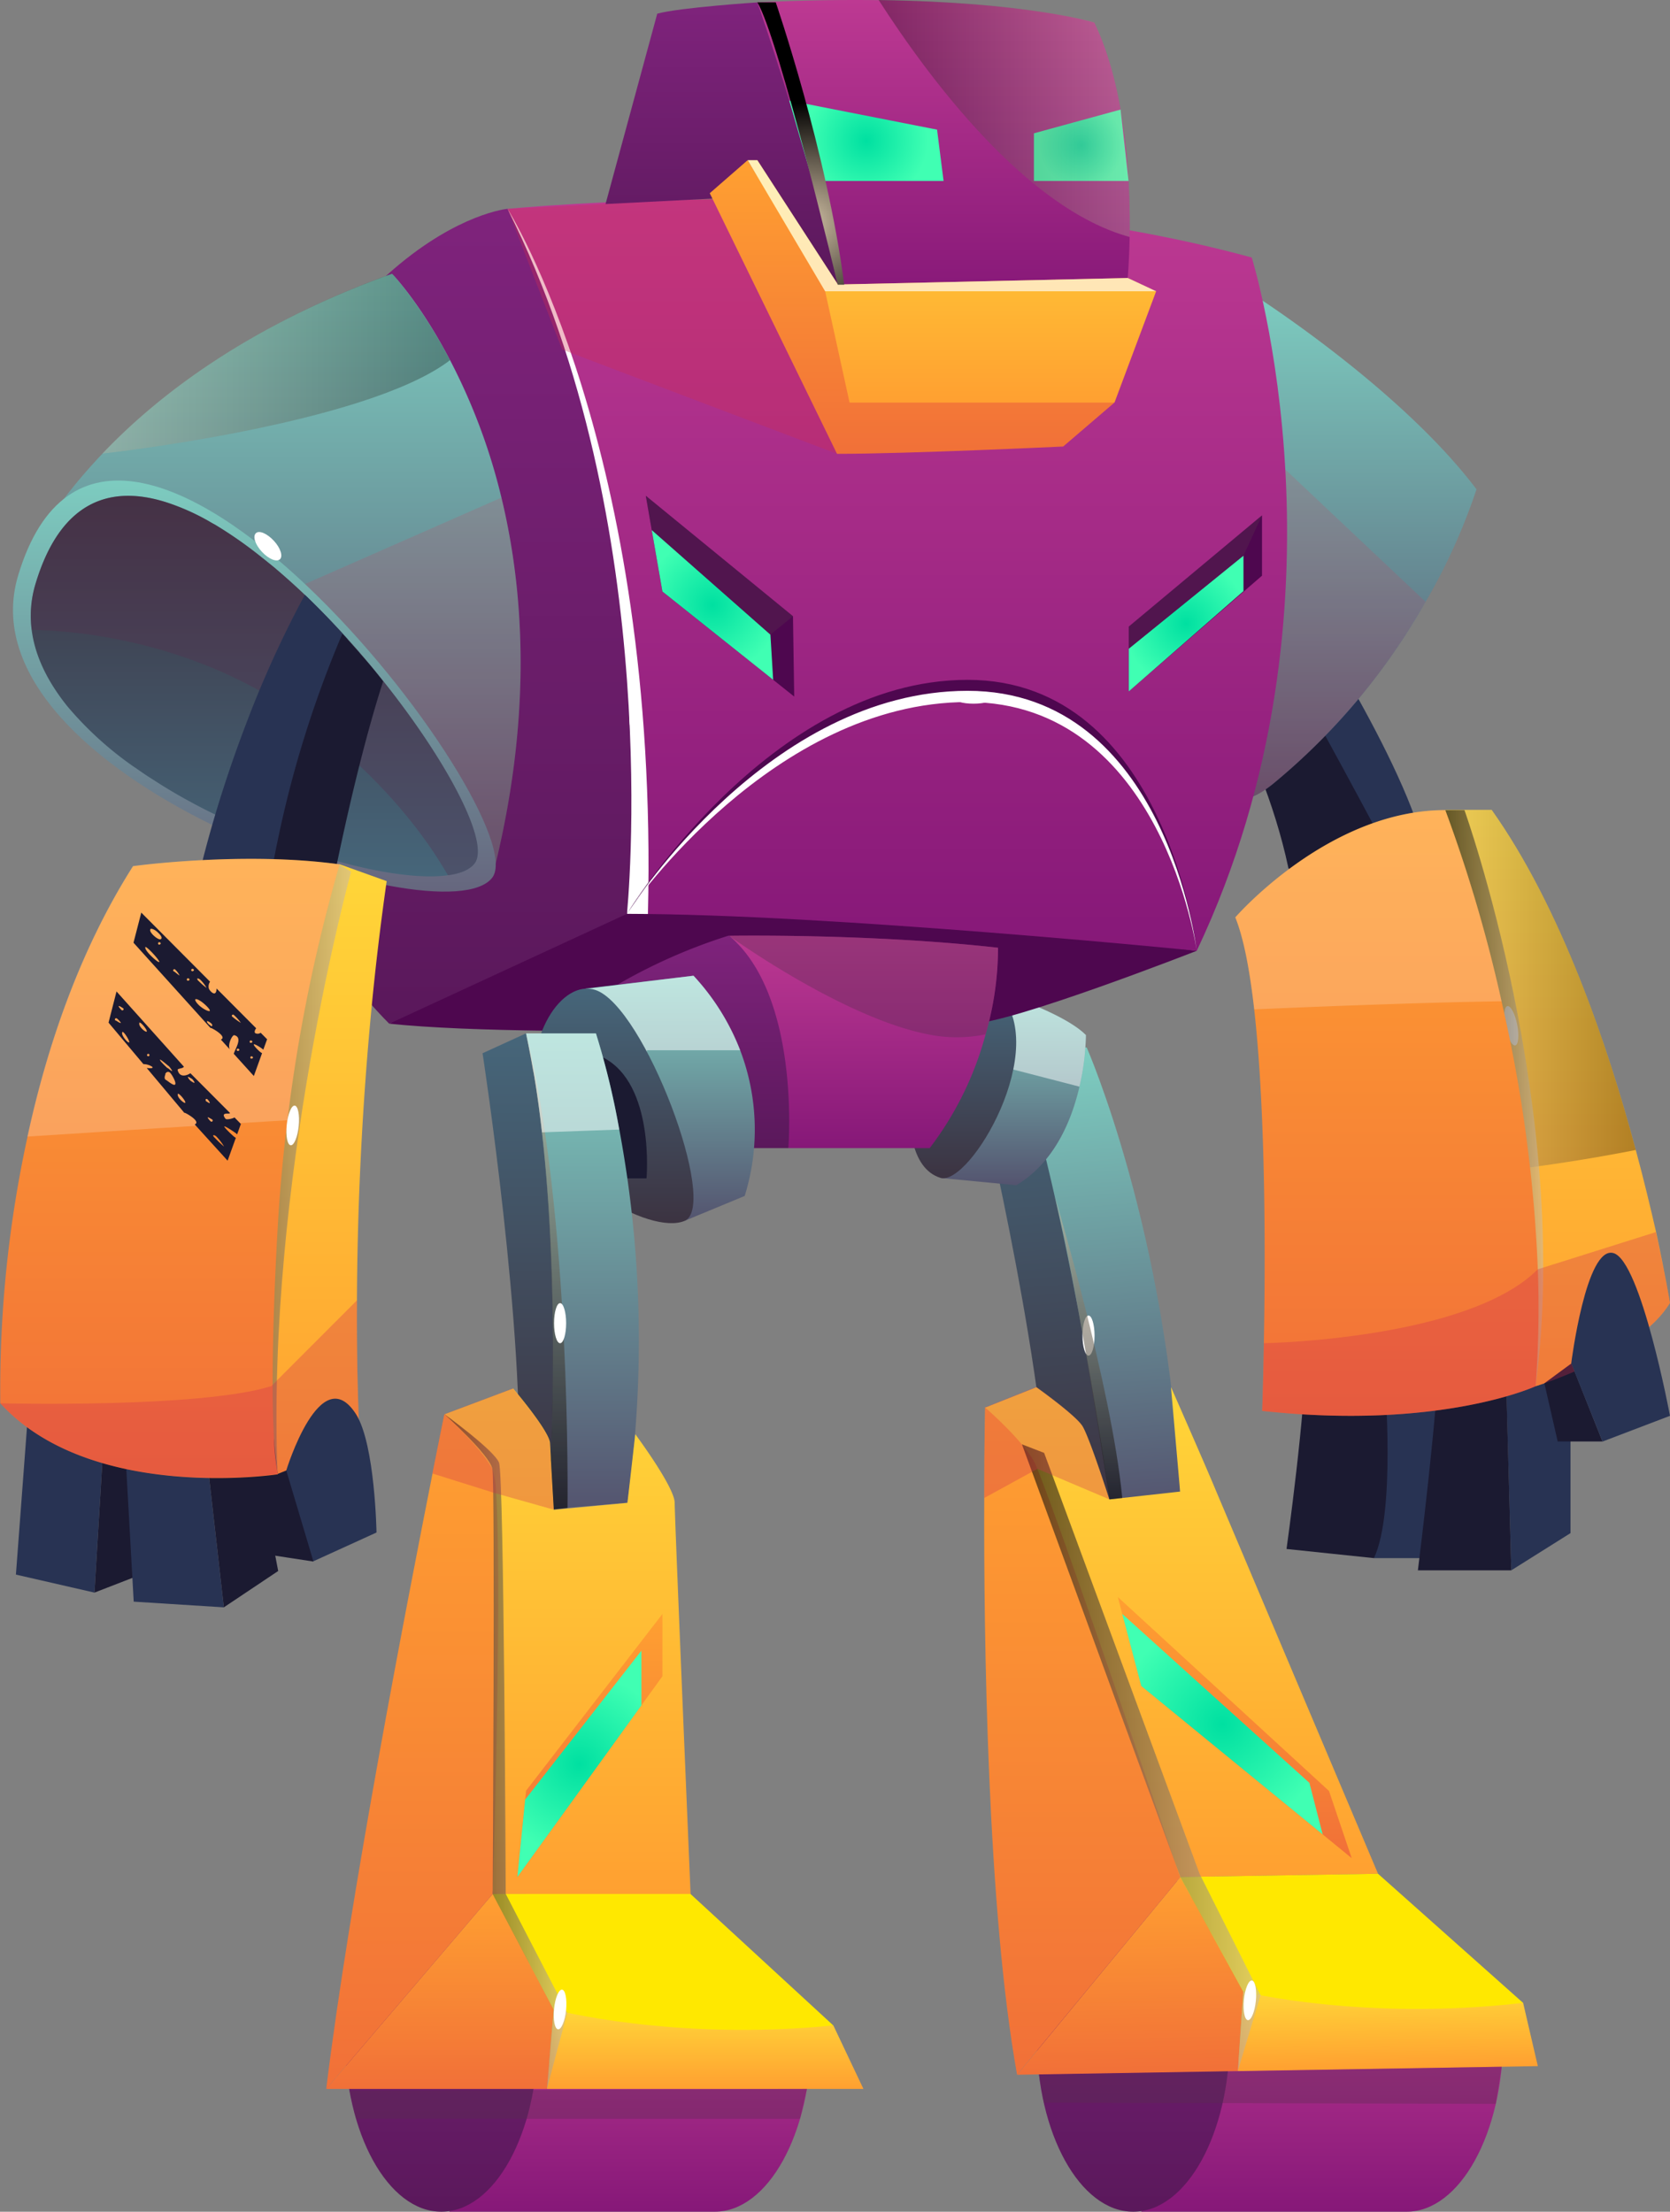 <svg xmlns="http://www.w3.org/2000/svg" xmlns:xlink="http://www.w3.org/1999/xlink" viewBox="0 0 328.49 435"><rect x="0" y="0" width="328.49" height="435" fill="#808080" stroke="none"/><defs><style>.cls-1{isolation:isolate;}.cls-2{fill:url(#_ÂÁ_Ï_ÌÌ_È_ËÂÌÚ_326);}.cls-3{fill:url(#_ÂÁ_Ï_ÌÌ_È_ËÂÌÚ_358);}.cls-4{fill:url(#_ÂÁ_Ï_ÌÌ_È_ËÂÌÚ_326-2);}.cls-5{fill:url(#_ÂÁ_Ï_ÌÌ_È_ËÂÌÚ_358-2);}.cls-6{fill:#283353;}.cls-7{fill:#1b1a31;}.cls-8{fill:url(#_ÂÁ_Ï_ÌÌ_È_ËÂÌÚ_227);}.cls-14,.cls-23,.cls-53,.cls-9{fill:#fff;mix-blend-mode:soft-light;}.cls-10,.cls-33,.cls-56{opacity:0.3;}.cls-10,.cls-11,.cls-33,.cls-56,.cls-57,.cls-60,.cls-61,.cls-67,.cls-69,.cls-70{mix-blend-mode:color-dodge;}.cls-10{fill:url(#_ÂÁ_Ï_ÌÌ_È_ËÂÌÚ_301);}.cls-11,.cls-60,.cls-61,.cls-67,.cls-69,.cls-70{opacity:0.58;}.cls-11{fill:url(#_ÂÁ_Ï_ÌÌ_È_ËÂÌÚ_243);}.cls-12{fill:url(#_ÂÁ_Ï_ÌÌ_È_ËÂÌÚ_125);}.cls-13{fill:#d02e4f;opacity:0.32;}.cls-13,.cls-27,.cls-44{mix-blend-mode:multiply;}.cls-14{opacity:0.2;}.cls-15{fill:url(#_ÂÁ_Ï_ÌÌ_È_ËÂÌÚ_303);}.cls-16{fill:url(#_ÂÁ_Ï_ÌÌ_È_ËÂÌÚ_295);}.cls-17{fill:url(#_ÂÁ_Ï_ÌÌ_È_ËÂÌÚ_125-2);}.cls-18{fill:url(#_ÂÁ_Ï_ÌÌ_È_ËÂÌÚ_227-2);}.cls-19{fill:url(#_ÂÁ_Ï_ÌÌ_È_ËÂÌÚ_125-3);}.cls-20{fill:url(#_ÂÁ_Ï_ÌÌ_È_ËÂÌÚ_227-3);}.cls-21{fill:#ffe800;}.cls-22{fill:url(#_ÂÁ_Ï_ÌÌ_È_ËÂÌÚ_295-2);}.cls-23{opacity:0.5;}.cls-24{fill:url(#_ÂÁ_Ï_ÌÌ_È_ËÂÌÚ_303-2);}.cls-25{fill:#4e074f;}.cls-26{fill:url(#_ÂÁ_Ï_ÌÌ_È_ËÂÌÚ_295-3);}.cls-27{fill:#db2e4f;opacity:0.16;}.cls-28{fill:url(#_ÂÁ_Ï_ÌÌ_È_ËÂÌÚ_326-3);}.cls-29{fill:url(#_ÂÁ_Ï_ÌÌ_È_ËÂÌÚ_358-3);}.cls-30{fill:url(#_ÂÁ_Ï_ÌÌ_È_ËÂÌÚ_295-4);}.cls-31{fill:url(#_ÂÁ_Ï_ÌÌ_È_ËÂÌÚ_298);}.cls-32{fill:url(#_ÂÁ_Ï_ÌÌ_È_ËÂÌÚ_225);}.cls-33{fill:url(#_ÂÁ_Ï_ÌÌ_È_ËÂÌÚ_301-2);}.cls-34{fill:#3f004a;}.cls-35{fill:#390300;}.cls-36{fill:url(#_ÂÁ_Ï_ÌÌ_È_ËÂÌÚ_299);}.cls-37{fill:url(#_ÂÁ_Ï_ÌÌ_È_ËÂÌÚ_303-3);}.cls-38{fill:url(#_ÂÁ_Ï_ÌÌ_È_ËÂÌÚ_326-4);}.cls-39{fill:url(#_ÂÁ_Ï_ÌÌ_È_ËÂÌÚ_358-4);}.cls-40{fill:url(#_ÂÁ_Ï_ÌÌ_È_ËÂÌÚ_295-5);}.cls-41{fill:url(#_ÂÁ_Ï_ÌÌ_È_ËÂÌÚ_303-4);}.cls-42{fill:url(#_ÂÁ_Ï_ÌÌ_È_ËÂÌÚ_303-5);}.cls-43{fill:url(#_ÂÁ_Ï_ÌÌ_È_ËÂÌÚ_295-6);}.cls-44{fill:#562e4f;opacity:0.35;}.cls-45{fill:url(#_ÂÁ_Ï_ÌÌ_È_ËÂÌÚ_125-4);}.cls-46{fill:url(#_ÂÁ_Ï_ÌÌ_È_ËÂÌÚ_227-4);}.cls-47{fill:url(#_ÂÁ_Ï_ÌÌ_È_ËÂÌÚ_125-5);}.cls-48{fill:url(#_ÂÁ_Ï_ÌÌ_È_ËÂÌÚ_227-5);}.cls-49{fill:url(#_ÂÁ_Ï_ÌÌ_È_ËÂÌÚ_358-5);}.cls-50{fill:url(#_ÂÁ_Ï_ÌÌ_È_ËÂÌÚ_326-5);}.cls-51{fill:url(#_ÂÁ_Ï_ÌÌ_È_ËÂÌÚ_125-6);}.cls-52{fill:url(#_ÂÁ_Ï_ÌÌ_È_ËÂÌÚ_227-6);}.cls-53{opacity:0.64;}.cls-54{fill:url(#_ÂÁ_Ï_ÌÌ_È_ËÂÌÚ_275);}.cls-55{fill:url(#_ÂÁ_Ï_ÌÌ_È_ËÂÌÚ_275-2);}.cls-56{fill:url(#_ÂÁ_Ï_ÌÌ_È_ËÂÌÚ_243-2);}.cls-57{fill:url(#_ÂÁ_Ï_ÌÌ_È_ËÂÌÚ_294);}.cls-58{fill:url(#_ÂÁ_Ï_ÌÌ_È_ËÂÌÚ_275-3);}.cls-59{fill:url(#_ÂÁ_Ï_ÌÌ_È_ËÂÌÚ_275-4);}.cls-60{fill:url(#_ÂÁ_Ï_ÌÌ_È_ËÂÌÚ_243-3);}.cls-61{fill:url(#_ÂÁ_Ï_ÌÌ_È_ËÂÌÚ_243-4);}.cls-62{fill:url(#_ÂÁ_Ï_ÌÌ_È_ËÂÌÚ_125-7);}.cls-63{fill:url(#_ÂÁ_Ï_ÌÌ_È_ËÂÌÚ_275-5);}.cls-64{fill:url(#_ÂÁ_Ï_ÌÌ_È_ËÂÌÚ_125-8);}.cls-65{fill:url(#_ÂÁ_Ï_ÌÌ_È_ËÂÌÚ_275-6);}.cls-66{fill:url(#_ÂÁ_Ï_ÌÌ_È_ËÂÌÚ_227-7);}.cls-67{fill:url(#_ÂÁ_Ï_ÌÌ_È_ËÂÌÚ_243-5);}.cls-68{fill:url(#_ÂÁ_Ï_ÌÌ_È_ËÂÌÚ_125-9);}.cls-69{fill:url(#_ÂÁ_Ï_ÌÌ_È_ËÂÌÚ_243-6);}.cls-70{fill:url(#_ÂÁ_Ï_ÌÌ_È_ËÂÌÚ_243-7);}</style><linearGradient id="_ÂÁ_Ï_ÌÌ_È_ËÂÌÚ_326" x1="269.01" y1="442" x2="269.01" y2="394.36" gradientUnits="userSpaceOnUse"><stop offset="0" stop-color="#861878"/><stop offset="1" stop-color="#bd3992"/></linearGradient><linearGradient id="_ÂÁ_Ï_ÌÌ_È_ËÂÌÚ_358" x1="222.91" y1="435" x2="222.91" y2="366.22" gradientUnits="userSpaceOnUse"><stop offset="0" stop-color="#5a185b"/><stop offset="1" stop-color="#7f237c"/></linearGradient><linearGradient id="_ÂÁ_Ï_ÌÌ_È_ËÂÌÚ_326-2" x1="132.92" x2="132.92" y2="396.03" xlink:href="#_ÂÁ_Ï_ÌÌ_È_ËÂÌÚ_326"/><linearGradient id="_ÂÁ_Ï_ÌÌ_È_ËÂÌÚ_358-2" x1="86.81" x2="86.81" y2="366.22" xlink:href="#_ÂÁ_Ï_ÌÌ_È_ËÂÌÚ_358"/><linearGradient id="_ÂÁ_Ï_ÌÌ_È_ËÂÌÚ_227" x1="315.33" y1="279.64" x2="315.33" y2="166.33" gradientUnits="userSpaceOnUse"><stop offset="0" stop-color="#ffa031"/><stop offset="1" stop-color="#ffd638"/></linearGradient><linearGradient id="_ÂÁ_Ï_ÌÌ_È_ËÂÌÚ_301" x1="293.24" y1="201.81" x2="330.69" y2="201.81" gradientUnits="userSpaceOnUse"><stop offset="0" stop-color="#cebda2"/><stop offset="1"/></linearGradient><linearGradient id="_ÂÁ_Ï_ÌÌ_È_ËÂÌÚ_243" x1="293.24" y1="222.98" x2="312.5" y2="222.98" gradientUnits="userSpaceOnUse"><stop offset="0"/><stop offset="1" stop-color="#cebda2"/></linearGradient><linearGradient id="_ÂÁ_Ï_ÌÌ_È_ËÂÌÚ_125" x1="281.76" y1="285.46" x2="281.76" y2="166.33" gradientUnits="userSpaceOnUse"><stop offset="0" stop-color="#f17038"/><stop offset="1" stop-color="#ffa031"/></linearGradient><linearGradient id="_ÂÁ_Ï_ÌÌ_È_ËÂÌÚ_303" x1="219.25" y1="297.18" x2="219.25" y2="207.7" gradientTransform="matrix(1, -0.08, 0.08, 1, -25.63, 25.11)" gradientUnits="userSpaceOnUse"><stop offset="0" stop-color="#3c3341"/><stop offset="1" stop-color="#46667a"/></linearGradient><linearGradient id="_ÂÁ_Ï_ÌÌ_È_ËÂÌÚ_295" x1="230.22" y1="297.37" x2="230.22" y2="208.25" gradientTransform="matrix(1, -0.08, 0.08, 1, -25.63, 25.11)" gradientUnits="userSpaceOnUse"><stop offset="0" stop-color="#54546f"/><stop offset="1" stop-color="#7dccc0"/></linearGradient><linearGradient id="_ÂÁ_Ï_ÌÌ_È_ËÂÌÚ_125-2" x1="221.82" y1="415.05" x2="221.82" y2="283.77" xlink:href="#_ÂÁ_Ï_ÌÌ_È_ËÂÌÚ_125"/><linearGradient id="_ÂÁ_Ï_ÌÌ_È_ËÂÌÚ_227-2" x1="241.36" y1="376.18" x2="241.36" y2="279.8" xlink:href="#_ÂÁ_Ï_ÌÌ_È_ËÂÌÚ_227"/><linearGradient id="_ÂÁ_Ï_ÌÌ_È_ËÂÌÚ_125-3" x1="227.33" y1="414.17" x2="227.33" y2="375.82" gradientTransform="translate(-11.74 -2.67) rotate(-0.95)" xlink:href="#_ÂÁ_Ï_ÌÌ_È_ËÂÌÚ_125"/><linearGradient id="_ÂÁ_Ï_ÌÌ_È_ËÂÌÚ_227-3" x1="277.88" y1="414.17" x2="277.88" y2="398.56" gradientTransform="translate(-11.74 -2.67) rotate(-0.95)" xlink:href="#_ÂÁ_Ï_ÌÌ_È_ËÂÌÚ_227"/><linearGradient id="_ÂÁ_Ï_ÌÌ_È_ËÂÌÚ_295-2" x1="208.22" y1="240.11" x2="208.22" y2="202.12" gradientTransform="matrix(1, 0, 0, 1, 0, 0)" xlink:href="#_ÂÁ_Ï_ÌÌ_È_ËÂÌÚ_295"/><linearGradient id="_ÂÁ_Ï_ÌÌ_È_ËÂÌÚ_303-2" x1="198.37" y1="238.76" x2="198.37" y2="201.52" gradientTransform="matrix(1, 0, 0, 1, 0, 0)" xlink:href="#_ÂÁ_Ï_ÌÌ_È_ËÂÌÚ_303"/><linearGradient id="_ÂÁ_Ï_ÌÌ_È_ËÂÌÚ_295-3" x1="272.15" y1="164.31" x2="272.15" y2="64.76" gradientTransform="matrix(1, 0, 0, 1, 0, 0)" xlink:href="#_ÂÁ_Ï_ÌÌ_È_ËÂÌÚ_295"/><linearGradient id="_ÂÁ_Ï_ÌÌ_È_ËÂÌÚ_326-3" x1="185.44" y1="193.99" x2="185.44" y2="46.19" xlink:href="#_ÂÁ_Ï_ÌÌ_È_ËÂÌÚ_326"/><linearGradient id="_ÂÁ_Ï_ÌÌ_È_ËÂÌÚ_358-3" x1="89.11" y1="208.34" x2="89.11" y2="48.07" xlink:href="#_ÂÁ_Ï_ÌÌ_È_ËÂÌÚ_358"/><linearGradient id="_ÂÁ_Ï_ÌÌ_È_ËÂÌÚ_295-4" x1="61.94" y1="179.61" x2="61.94" y2="60.84" gradientTransform="matrix(1, 0, 0, 1, 0, 0)" xlink:href="#_ÂÁ_Ï_ÌÌ_È_ËÂÌÚ_295"/><linearGradient id="_ÂÁ_Ï_ÌÌ_È_ËÂÌÚ_298" x1="58.97" y1="182.36" x2="58.97" y2="101.51" gradientUnits="userSpaceOnUse"><stop offset="0" stop-color="#66667e"/><stop offset="1" stop-color="#7dccc0"/></linearGradient><linearGradient id="_ÂÁ_Ï_ÌÌ_È_ËÂÌÚ_225" x1="58.97" y1="179.37" x2="58.97" y2="104.52" gradientUnits="userSpaceOnUse"><stop offset="0" stop-color="#46667a"/><stop offset="1" stop-color="#3c3341"/></linearGradient><linearGradient id="_ÂÁ_Ï_ÌÌ_È_ËÂÌÚ_301-2" x1="29.09" y1="78.54" x2="97.44" y2="78.54" xlink:href="#_ÂÁ_Ï_ÌÌ_È_ËÂÌÚ_301"/><linearGradient id="_ÂÁ_Ï_ÌÌ_È_ËÂÌÚ_299" x1="171.72" y1="203.61" x2="171.72" y2="191.92" gradientUnits="userSpaceOnUse"><stop offset="0" stop-color="#7dccc0"/><stop offset="1" stop-color="#54546f"/></linearGradient><linearGradient id="_ÂÁ_Ï_ÌÌ_È_ËÂÌÚ_303-3" x1="146.49" y1="196.81" x2="146.49" y2="185.81" gradientTransform="matrix(1, 0, 0, 1, 0, 0)" xlink:href="#_ÂÁ_Ï_ÌÌ_È_ËÂÌÚ_303"/><linearGradient id="_ÂÁ_Ï_ÌÌ_È_ËÂÌÚ_326-4" x1="178.77" y1="232.81" x2="178.77" y2="191.01" xlink:href="#_ÂÁ_Ï_ÌÌ_È_ËÂÌÚ_326"/><linearGradient id="_ÂÁ_Ï_ÌÌ_È_ËÂÌÚ_358-4" x1="146.11" y1="232.81" x2="146.11" y2="191.03" xlink:href="#_ÂÁ_Ï_ÌÌ_È_ËÂÌÚ_358"/><linearGradient id="_ÂÁ_Ï_ÌÌ_È_ËÂÌÚ_295-5" x1="140.75" y1="247.12" x2="140.75" y2="198.9" gradientTransform="matrix(1, 0, 0, 1, 0, 0)" xlink:href="#_ÂÁ_Ï_ÌÌ_È_ËÂÌÚ_295"/><linearGradient id="_ÂÁ_Ï_ÌÌ_È_ËÂÌÚ_303-4" x1="129.58" y1="247.55" x2="129.58" y2="201.43" gradientTransform="matrix(1, 0, 0, 1, 0, 0)" xlink:href="#_ÂÁ_Ï_ÌÌ_È_ËÂÌÚ_303"/><linearGradient id="_ÂÁ_Ï_ÌÌ_È_ËÂÌÚ_303-5" x1="111.59" y1="303.92" x2="111.59" y2="210.24" gradientTransform="matrix(1, 0, 0, 1, 0, 0)" xlink:href="#_ÂÁ_Ï_ÌÌ_È_ËÂÌÚ_303"/><linearGradient id="_ÂÁ_Ï_ÌÌ_È_ËÂÌÚ_295-6" x1="123.51" y1="303.92" x2="123.51" y2="210.24" gradientTransform="matrix(1, 0, 0, 1, 0, 0)" xlink:href="#_ÂÁ_Ï_ÌÌ_È_ËÂÌÚ_295"/><linearGradient id="_ÂÁ_Ï_ÌÌ_È_ËÂÌÚ_125-4" x1="91.9" y1="417.85" x2="91.9" y2="285.14" xlink:href="#_ÂÁ_Ï_ÌÌ_È_ËÂÌÚ_125"/><linearGradient id="_ÂÁ_Ï_ÌÌ_È_ËÂÌÚ_227-4" x1="120.56" y1="379.5" x2="120.56" y2="280.07" xlink:href="#_ÂÁ_Ï_ÌÌ_È_ËÂÌÚ_227"/><linearGradient id="_ÂÁ_Ï_ÌÌ_È_ËÂÌÚ_125-5" x1="86.55" y1="410.85" x2="86.55" y2="372.5" xlink:href="#_ÂÁ_Ï_ÌÌ_È_ËÂÌÚ_125"/><linearGradient id="_ÂÁ_Ï_ÌÌ_È_ËÂÌÚ_227-5" x1="138.71" y1="410.85" x2="138.71" y2="395.24" xlink:href="#_ÂÁ_Ï_ÌÌ_È_ËÂÌÚ_227"/><linearGradient id="_ÂÁ_Ï_ÌÌ_È_ËÂÌÚ_358-5" x1="150.9" y1="62.96" x2="150.9" y2="7.47" xlink:href="#_ÂÁ_Ï_ÌÌ_È_ËÂÌÚ_358"/><linearGradient id="_ÂÁ_Ï_ÌÌ_È_ËÂÌÚ_326-5" x1="194.54" y1="66.19" x2="194.54" y2="7" xlink:href="#_ÂÁ_Ï_ÌÌ_È_ËÂÌÚ_326"/><linearGradient id="_ÂÁ_Ï_ÌÌ_È_ËÂÌÚ_125-6" x1="188.35" y1="96.26" x2="188.35" y2="38.51" xlink:href="#_ÂÁ_Ï_ÌÌ_È_ËÂÌÚ_125"/><linearGradient id="_ÂÁ_Ï_ÌÌ_È_ËÂÌÚ_227-6" x1="187.25" y1="79.18" x2="187.25" y2="31.51" xlink:href="#_ÂÁ_Ï_ÌÌ_È_ËÂÌÚ_227"/><radialGradient id="_ÂÁ_Ï_ÌÌ_È_ËÂÌÚ_275" cx="170.42" cy="27.68" r="12.1" gradientUnits="userSpaceOnUse"><stop offset="0" stop-color="#00e0a1"/><stop offset="1" stop-color="#40ffb3"/></radialGradient><radialGradient id="_ÂÁ_Ï_ÌÌ_È_ËÂÌÚ_275-2" cx="212.68" cy="28.57" r="8.24" xlink:href="#_ÂÁ_Ï_ÌÌ_È_ËÂÌÚ_275"/><linearGradient id="_ÂÁ_Ï_ÌÌ_È_ËÂÌÚ_243-2" x1="181.77" y1="30.32" x2="231.16" y2="30.32" xlink:href="#_ÂÁ_Ï_ÌÌ_È_ËÂÌÚ_243"/><radialGradient id="_ÂÁ_Ï_ÌÌ_È_ËÂÌÚ_294" cx="168.07" cy="50.76" r="23.56" gradientUnits="userSpaceOnUse"><stop offset="0" stop-color="#cebda2"/><stop offset="1"/></radialGradient><radialGradient id="_ÂÁ_Ï_ÌÌ_È_ËÂÌÚ_275-3" cx="140.14" cy="118.97" r="13.4" xlink:href="#_ÂÁ_Ï_ÌÌ_È_ËÂÌÚ_275"/><radialGradient id="_ÂÁ_Ï_ÌÌ_È_ËÂÌÚ_275-4" cx="233.31" cy="122.64" r="12.36" xlink:href="#_ÂÁ_Ï_ÌÌ_È_ËÂÌÚ_275"/><linearGradient id="_ÂÁ_Ï_ÌÌ_È_ËÂÌÚ_243-3" x1="201.02" y1="345.7" x2="247.96" y2="345.7" xlink:href="#_ÂÁ_Ï_ÌÌ_È_ËÂÌÚ_243"/><linearGradient id="_ÂÁ_Ï_ÌÌ_È_ËÂÌÚ_243-4" x1="96.36" y1="351.5" x2="120.56" y2="351.5" xlink:href="#_ÂÁ_Ï_ÌÌ_È_ËÂÌÚ_243"/><linearGradient id="_ÂÁ_Ï_ÌÌ_È_ËÂÌÚ_125-7" x1="116.03" y1="369.18" x2="116.03" y2="317.43" xlink:href="#_ÂÁ_Ï_ÌÌ_È_ËÂÌÚ_125"/><radialGradient id="_ÂÁ_Ï_ÌÌ_È_ËÂÌÚ_275-5" cx="113.96" cy="346.91" r="17.96" xlink:href="#_ÂÁ_Ï_ÌÌ_È_ËÂÌÚ_275"/><linearGradient id="_ÂÁ_Ï_ÌÌ_È_ËÂÌÚ_125-8" x1="242.88" y1="365.46" x2="242.88" y2="314.09" xlink:href="#_ÂÁ_Ï_ÌÌ_È_ËÂÌÚ_125"/><radialGradient id="_ÂÁ_Ï_ÌÌ_È_ËÂÌÚ_275-6" cx="240.46" cy="339.11" r="20.72" xlink:href="#_ÂÁ_Ï_ÌÌ_È_ËÂÌÚ_275"/><linearGradient id="_ÂÁ_Ï_ÌÌ_È_ËÂÌÚ_227-7" x1="73.42" y1="296.88" x2="73.42" y2="176.96" xlink:href="#_ÂÁ_Ï_ÌÌ_È_ËÂÌÚ_227"/><linearGradient id="_ÂÁ_Ï_ÌÌ_È_ËÂÌÚ_243-5" x1="42.32" y1="236.91" x2="77.97" y2="236.91" xlink:href="#_ÂÁ_Ï_ÌÌ_È_ËÂÌÚ_243"/><linearGradient id="_ÂÁ_Ï_ÌÌ_È_ËÂÌÚ_125-9" x1="42.32" y1="297.65" x2="42.32" y2="175.9" xlink:href="#_ÂÁ_Ï_ÌÌ_È_ËÂÌÚ_125"/><linearGradient id="_ÂÁ_Ï_ÌÌ_È_ËÂÌÚ_243-6" x1="116.5" y1="303.92" x2="116.5" y2="210.24" xlink:href="#_ÂÁ_Ï_ÌÌ_È_ËÂÌÚ_243"/><linearGradient id="_ÂÁ_Ï_ÌÌ_È_ËÂÌÚ_243-7" x1="223.05" y1="301.9" x2="223.05" y2="242.3" xlink:href="#_ÂÁ_Ï_ÌÌ_È_ËÂÌÚ_243"/></defs><title>big</title><g class="cls-1"><g id="Calque_1" data-name="Calque 1"><path class="cls-2" d="M281.93,395.61c-10.49,0-15.3-7-15.3,12,0,.88,0,1.75.06,2.62l-25.58,4.29L233.43,442h52.18c10.49,0,19-15.4,19-34.39S292.41,395.61,281.93,395.61Z" transform="translate(-8.94 -7)"/><ellipse class="cls-3" cx="222.91" cy="400.61" rx="18.99" ry="34.39"/><path class="cls-4" d="M139.35,398.71c-10.48,0-8.81-10.09-8.81,8.9,0,.88,0,1.75.06,2.62L105,414.52,97.33,442h52.19c10.49,0,19-15.4,19-34.39C168.51,394.36,149.84,398.71,139.35,398.71Z" transform="translate(-8.94 -7)"/><ellipse class="cls-5" cx="86.81" cy="400.61" rx="18.99" ry="34.39"/><polygon class="cls-6" points="308.92 301.53 297.27 308.85 296.07 265.74 308.92 264.92 308.92 301.53"/><polygon class="cls-6" points="270.25 306.45 281.78 306.45 283.1 270.67 272.42 271.51 270.25 306.45"/><path class="cls-7" d="M306.21,315.85H287.84s4.2-33.38,4.2-44.67l13,1.56Z" transform="translate(-8.94 -7)"/><path class="cls-7" d="M279.19,313.45,262,311.65s3.84-27.34,3.84-39.73l15.49,6.59S283.51,304.44,279.19,313.45Z" transform="translate(-8.94 -7)"/><path class="cls-8" d="M337.42,263.25c-6,10.09-26.41,16.39-26.41,16.39l-3.14-20.07-3.49-22.27-11.14-71h9.12c13.61,19.16,22.8,46.2,28.33,66.85,1.63,6,2.94,11.56,4,16.15C336.54,257.85,337.42,263.25,337.42,263.25Z" transform="translate(-8.94 -7)"/><path class="cls-6" d="M258.68,115.93s21,31,28.56,51.8l-7.69,2.34-30.68-49.68Z" transform="translate(-8.94 -7)"/><path class="cls-7" d="M241.26,129.86s15.6,21.86,21.12,47.91c0,0,8.29,8.62,12.85,8.62s4.32-16.32,4.32-16.32-19.33-36.25-27.26-48.86Z" transform="translate(-8.94 -7)"/><polygon class="cls-7" points="315.22 283.51 306.4 283.51 303.78 272.06 309.1 268.15 315.22 283.51"/><path class="cls-9" d="M305.44,204.88c.64-.13,1.51,1.5,1.93,3.63s.25,4-.4,4.1-1.5-1.5-1.93-3.63S304.8,205,305.44,204.88Z" transform="translate(-8.94 -7)"/><path class="cls-10" d="M330.69,233.18c-8.93,1.75-17.71,3.1-26.31,4.12l-11.14-71h9.12C316,185.49,325.16,212.53,330.69,233.18Z" transform="translate(-8.94 -7)"/><path class="cls-11" d="M293.24,166.33H297s21.19,59.07,14,113.3Z" transform="translate(-8.94 -7)"/><path class="cls-12" d="M311,279.64s-18.73,8.67-53.79,4.85c0,0,.2-5.23.33-13.31.31-16.66.39-45.43-1.9-65.66-.86-7.61-2.06-14-3.72-18.09,0,0,18.26-21.1,41.31-21.1a287.42,287.42,0,0,1,11.06,37.6,283.54,283.54,0,0,1,7.14,52.71A208.49,208.49,0,0,1,311,279.64Z" transform="translate(-8.94 -7)"/><path class="cls-13" d="M337.42,263.25c-6,10.09-26.41,16.39-26.41,16.39s-18.73,8.67-53.79,4.85c0,0,.2-5.23.33-13.31,0,0,34.2-.55,50.32-11.61a26,26,0,0,0,3.56-2.93h0l23.21-7.31C336.54,257.85,337.42,263.25,337.42,263.25Z" transform="translate(-8.94 -7)"/><path class="cls-6" d="M324.16,290.52l13.27-5.06s-5.71-30.43-11.11-32S318,275.15,318,275.15Z" transform="translate(-8.94 -7)"/><path class="cls-14" d="M304.3,203.93c-12.78.19-29.6.77-48.65,1.59-.86-7.61-2.06-14-3.72-18.09,0,0,18.26-21.1,41.31-21.1A287.42,287.42,0,0,1,304.3,203.93Z" transform="translate(-8.94 -7)"/><path class="cls-15" d="M209,213.64l-8.19,4.61S214,272.86,215,302.48l12.23-.59C227.49,265.23,216.31,244.35,209,213.64Z" transform="translate(-8.94 -7)"/><path class="cls-16" d="M209,214.18,222.69,213s16,36.34,18.42,87.88l-13.93,1S220.23,250.14,209,214.18Z" transform="translate(-8.94 -7)"/><path class="cls-17" d="M241.11,376.18,209,415.05c-5.87-32.64-6.56-85.83-6.46-113.43,0-10.93.17-17.85.17-17.85l0,0c.59.21,14.12,5.26,14.45,9.28,0,.53.49,2.36,1.22,5.11,4.72,17.65,21.44,73.76,22.64,77.77Z" transform="translate(-8.94 -7)"/><path class="cls-18" d="M280,375.53l-38.91.65L241,376c-1.48-4.37-23.28-68.55-28-80.06a13.2,13.2,0,0,0-.69-1.54c-2.46-4.35-9.16-10.2-9.58-10.56l0,0,10.07-4s7.51,5.34,9,7.56c1.3,1.93,5.11,13.76,5.34,14.5l0,0,13.93-1.54-1.8-20.56s7,15.89,8.95,20.63C249.44,303.31,280,375.53,280,375.53Z" transform="translate(-8.94 -7)"/><polygon class="cls-19" points="232.18 369.17 244.56 391.71 243.48 407.34 200.07 408.06 232.18 369.17"/><polygon class="cls-20" points="244.56 391.71 299.6 393.92 302.49 406.36 243.48 407.34 244.56 391.71"/><path class="cls-21" d="M308.53,400.92,280,375.53l-38.9.64,12.38,22.54S277.13,404.56,308.53,400.92Z" transform="translate(-8.94 -7)"/><path class="cls-22" d="M221.27,220.72c-1.53,6.64-4.93,14.91-12.42,19.39l-14.95-1.44a35.41,35.41,0,0,0,12.23-21.87,37.62,37.62,0,0,0-.88-14.68s12.87,4,17.29,8.46A48,48,0,0,1,221.27,220.72Z" transform="translate(-8.94 -7)"/><path class="cls-23" d="M221.27,220.72l-15.14-3.92a37.62,37.62,0,0,0-.88-14.68s12.87,4,17.29,8.46A48,48,0,0,1,221.27,220.72Z" transform="translate(-8.94 -7)"/><path class="cls-24" d="M205.24,202.11c-3.06-3.06-14.77,6.31-16.57,16s-.54,18.73,5.23,20.54S216,212.87,205.24,202.11Z" transform="translate(-8.94 -7)"/><path class="cls-25" d="M244.34,194S207.72,208.34,200,208.34c0,0-83.22,3.28-114.45,0l47-28.73Z" transform="translate(-8.94 -7)"/><path class="cls-26" d="M299.37,103.24a118.58,118.58,0,0,1-10,22.11,127.65,127.65,0,0,1-29.92,35.74c-4.6,3.75-7.89,4-10.16,1.84-12.46-11.88,5.9-98.17,5.9-98.17S284.23,83.16,299.37,103.24Z" transform="translate(-8.94 -7)"/><path class="cls-27" d="M289.34,125.35a127.65,127.65,0,0,1-29.92,35.74c-4.6,3.75-7.89,4-10.16,1.84l12.5-63.6Z" transform="translate(-8.94 -7)"/><path class="cls-28" d="M244.34,194s-72.45-7.26-112.08-7.26c0,0,5-80.06-23.49-138.66,0,0,81.59-8.17,146.39,9.57C255.16,57.64,276.52,126.17,244.34,194Z" transform="translate(-8.94 -7)"/><path class="cls-9" d="M132.26,186.73s1.83-84.82-23.49-138.66c0,0,29.84,47.15,27.62,138.69Z" transform="translate(-8.94 -7)"/><path class="cls-29" d="M108.77,48.07s-38.49,3.48-63.69,84.44c0,0,15.51,50.92,40.42,75.83l46.76-21.61S140.11,110.47,108.77,48.07Z" transform="translate(-8.94 -7)"/><path class="cls-30" d="M105.75,179.61s-12.42-35.41-36-54.74C55,112.75,35.81,107,12.54,120.12c.21-.6,4.27-11,16.53-23.87h0c11.1-11.68,29-25.35,57-35.41,0,0,5.54,5.74,11.4,17a118,118,0,0,1,10.12,27.1C112.17,123.93,113.63,148.93,105.75,179.61Z" transform="translate(-8.94 -7)"/><path class="cls-27" d="M105.75,179.61s-12.42-35.41-36-54.74l-.83-3,38.65-17C112.17,123.93,113.63,148.93,105.75,179.61Z" transform="translate(-8.94 -7)"/><path class="cls-31" d="M12.52,120.14c-11.91,39.58,83.65,72.07,93.25,59.47C114.86,167.66,31,58.78,12.52,120.14Z" transform="translate(-8.94 -7)"/><path class="cls-32" d="M102.3,176.82c-.93,1.21-2.76,2-5.25,2.32-5,.72-12.85-.31-21.71-2.75-3.42-.93-7-2.09-10.61-3.41l-.19-.07-1-.38c-2.56-1-5.16-2-7.74-3.2-.93-.4-1.87-.83-2.79-1.28-.59-.27-1.17-.56-1.75-.85-1.67-.81-3.31-1.64-4.94-2.54-2.46-1.32-4.9-2.78-7.22-4.29-1.21-.75-2.36-1.54-3.5-2.35-.27-.16-.5-.33-.75-.5a67.43,67.43,0,0,1-12.68-11.63c-3.8-4.74-6.34-9.77-7-15a21.54,21.54,0,0,1,.78-9.14c4.85-16.1,14.59-19.55,25.83-15.92a45.23,45.23,0,0,1,8.1,3.59c.45.27.88.52,1.34.76a82.15,82.15,0,0,1,9.11,6.37c.83.65,1.67,1.34,2.5,2,2,1.7,4.07,3.53,6.06,5.43.26.23.5.46.75.71,2.27,2.2,4.5,4.52,6.67,6.88.34.36.67.74,1,1.1.78.86,1.55,1.73,2.31,2.59l.14.18c1.56,1.8,3.07,3.63,4.53,5.46C97,156.83,105.36,172.79,102.3,176.82Z" transform="translate(-8.94 -7)"/><path class="cls-9" d="M62.8,113.35c1.31,1.41,1.85,3.05,1.2,3.65s-2.23-.06-3.54-1.47-1.85-3-1.2-3.65S61.49,111.94,62.8,113.35Z" transform="translate(-8.94 -7)"/><path class="cls-33" d="M97.44,77.83c-.16.14-.3.25-.46.37-16.85,12.25-66.6,17.91-67.89,18,11.1-11.68,29-25.35,57-35.41C86,60.84,91.58,66.58,97.44,77.83Z" transform="translate(-8.94 -7)"/><path class="cls-34" d="M190.7,194.24c0,6.9-41.24,6.58-42,1.14,0-.34.37-.66,1.15-1,6.12-2.43,35.07-3.51,40.12-1C190.43,193.64,190.7,193.92,190.7,194.24Z" transform="translate(-8.94 -7)"/><path class="cls-35" d="M190,193.41c-5,4.79-33.95,4.7-40.12,1C156,192,184.9,190.89,190,193.41Z" transform="translate(-8.94 -7)"/><path class="cls-36" d="M158.11,192.81l1.57,10.8h24.61l1-11.2S175.88,191.09,158.11,192.81Z" transform="translate(-8.94 -7)"/><polygon class="cls-37" points="149.18 185.81 142.24 187.2 142.93 196.81 150.74 196.61 149.18 185.81"/><path class="cls-38" d="M202.81,210.43a64.38,64.38,0,0,1-11,22.38H164s-1.33-29.63-11.63-41.76h0s27.66-.48,52.88,2.35A61.2,61.2,0,0,1,202.81,210.43Z" transform="translate(-8.94 -7)"/><path class="cls-39" d="M152.32,191a108.41,108.41,0,0,0-24.25,11.05S137,224.28,148,232.81h16S166.52,202.88,152.32,191Z" transform="translate(-8.94 -7)"/><path class="cls-40" d="M155.42,242.22l-11.83,4.9c-1.05-14.44-4.33-24.61-7.91-31.63-5.44-10.66-11.58-14.05-11.58-14.05l21.25-2.54a45.8,45.8,0,0,1,9.18,14.66A43.79,43.79,0,0,1,155.42,242.22Z" transform="translate(-8.94 -7)"/><path class="cls-23" d="M145.35,198.9a45.8,45.8,0,0,1,9.18,14.66l-18.31,0-.54,2c-5.44-10.66-11.58-14.05-11.58-14.05Z" transform="translate(-8.94 -7)"/><path class="cls-41" d="M126.07,201.71c-6.51-2.18-14.23,9-11.8,22.95S136.76,250,143.6,247.12,135.67,204.93,126.07,201.71Z" transform="translate(-8.94 -7)"/><path class="cls-42" d="M112.41,210.24l-8.55,3.91s8.55,55.53,7,85.13l7,4.64C121.26,267.42,118.49,241.58,112.41,210.24Z" transform="translate(-8.94 -7)"/><path class="cls-7" d="M131.35,238.76h4.76s1.68-18.62-8.58-23.8Z" transform="translate(-8.94 -7)"/><path class="cls-43" d="M132.34,302.56l-11.77,1-2.71.25-1,.09s.24-3.65.46-9.7v0c.52-13.9,1-40.45-1.76-64.48a188.29,188.29,0,0,0-3.13-19.47h13.74a152.85,152.85,0,0,1,4.59,18.92A225.88,225.88,0,0,1,132.34,302.56Z" transform="translate(-8.94 -7)"/><path class="cls-44" d="M102.29,176.82c-.92,1.22-2.75,2-5.24,2.33-4.52-7.83-12.3-18.12-25.55-28.63-21.82-17.29-47-19.48-56.33-19.64a22.12,22.12,0,0,1,.78-9.12c4.85-16.12,14.59-19.56,25.84-15.93a43.63,43.63,0,0,1,8.1,3.6c.44.25.88.51,1.34.76a89.26,89.26,0,0,1,11.61,8.41C85.74,137.85,106.91,170.77,102.29,176.82Z" transform="translate(-8.94 -7)"/><path class="cls-45" d="M110.45,301.83c-1,20.6-4.59,77.67-4.59,77.67L73.11,417.85c4.56-37.38,16-96.21,20.9-121l0-.08c1.44-7.27,2.33-11.59,2.33-11.59l0,0c.59.21,14,5.5,14.3,9.52C110.73,295.33,110.64,297.92,110.45,301.83Z" transform="translate(-8.94 -7)"/><path class="cls-46" d="M105.86,379.5s1.9-60.69.66-78.78a17.66,17.66,0,0,0-.73-4.83c-2.41-4.41-9-10.36-9.41-10.73l0,0,13.5-5.07s7.11,8.34,7.24,10.73.76,13.12.76,13.12l14.48-1.36,1.54-13.5s7.75,10.4,7.75,13.5,3.13,76.94,3.13,76.94Z" transform="translate(-8.94 -7)"/><polygon class="cls-47" points="96.92 372.5 108.92 395.24 107.59 410.85 64.17 410.85 96.92 372.5"/><polygon class="cls-48" points="108.92 395.24 163.92 398.36 169.84 410.85 107.59 410.85 108.92 395.24"/><path class="cls-21" d="M172.85,405.36,144.76,379.5H105.85l12,22.74S141.39,408.48,172.85,405.36Z" transform="translate(-8.94 -7)"/><path class="cls-25" d="M132.26,186.73s28.76-43.82,67-43.82S244.34,194,244.34,194s-6-53.29-45.07-53.29S132.26,186.73,132.26,186.73Z" transform="translate(-8.94 -7)"/><path class="cls-9" d="M133.14,185.46s27.88-40.38,66.13-40.38S244.34,194,244.34,194s-6-51.13-45.07-51.13S133.14,185.46,133.14,185.46Z" transform="translate(-8.94 -7)"/><path class="cls-9" d="M204.43,144.2c0,.66-1.77,1.2-4,1.2s-3.95-.54-3.95-1.2,1.77-1.21,3.95-1.21S204.43,143.53,204.43,144.2Z" transform="translate(-8.94 -7)"/><ellipse class="cls-9" cx="124.98" cy="140.95" rx="1.2" ry="3.95"/><polygon class="cls-13" points="164.65 89.26 110.58 68.75 99.83 41.07 140.13 39.06 164.65 89.26"/><path class="cls-49" d="M157.91,7.47s-15.25,1-19.69,2.22L128.05,47.13l21-1.07L155.93,41l17.83,22-4.14-48.83Z" transform="translate(-8.94 -7)"/><path class="cls-50" d="M231.14,53.61c-.09,4.92-.38,8.07-.38,8.07l-56.45,4.51c-4.87-25.93-16.4-58.73-16.4-58.73,8.92-.42,16.86-.52,23.86-.43,29.48.4,42.42,4.41,42.42,4.41C230.56,24.66,231.31,43.15,231.14,53.61Z" transform="translate(-8.94 -7)"/><path class="cls-51" d="M228.15,86.18l-10.08,8.64s-30.26,1.44-44.49,1.44L148.55,45,156,38.51l19.72,32.36Z" transform="translate(-8.94 -7)"/><polygon class="cls-52" points="147.08 31.51 147.08 31.51 148.97 31.51 164.82 55.96 221.83 54.68 227.41 57.29 219.22 79.18 167.11 79.18 162.31 57.29 147.08 31.51"/><polygon class="cls-53" points="227.41 57.29 162.31 57.29 147.08 31.51 148.97 31.51 164.82 55.96 221.83 54.68 227.41 57.29"/><polygon class="cls-54" points="155.25 19.78 184.32 25.5 185.6 35.59 159.82 35.59 155.25 19.78"/><polygon class="cls-55" points="203.37 26.22 220.42 21.55 221.99 35.59 203.37 35.59 203.37 26.22"/><path class="cls-56" d="M231.14,53.61C210.66,48,191.54,22.2,181.77,7c29.48.4,42.42,4.41,42.42,4.41C230.56,24.66,231.31,43.15,231.14,53.61Z" transform="translate(-8.94 -7)"/><path class="cls-57" d="M157.91,7.46h3.62S171.63,36.87,175,63h-1.28S162.23,14.66,157.91,7.46Z" transform="translate(-8.94 -7)"/><polygon class="cls-25" points="127.03 97.51 130.3 116.34 156.22 137 155.98 121.2 127.03 97.51"/><polygon class="cls-58" points="128.2 104.25 151.54 124.82 152.08 133.7 130.3 116.34 128.2 104.25"/><polygon class="cls-25" points="222.03 123.24 248.24 101.36 248.24 113.22 222.03 135.99 222.03 123.24"/><polygon class="cls-59" points="222.03 127.59 244.59 109.29 244.59 116.26 222.03 135.99 222.03 127.59"/><polygon class="cls-44" points="244.59 109.29 248.24 101.36 222.03 123.24 222.03 127.59 244.59 109.29"/><polygon class="cls-44" points="151.54 124.82 155.98 121.2 127.03 97.51 128.2 104.25 151.54 124.82"/><polygon class="cls-60" points="201.02 284.07 232.18 369.17 244.56 391.71 243.48 407.34 247.96 392.42 235.96 368.53 205.38 285.75 201.02 284.07"/><path class="cls-61" d="M96.36,285.14s8.88,8,9.43,10.75.06,83.61.06,83.61l12,22.74-1.33,15.61,4-15-12.1-23.36s-.33-82.34-1.32-84.82S96.36,285.14,96.36,285.14Z" transform="translate(-8.94 -7)"/><path class="cls-9" d="M119.5,398.32c.65.07,1,1.87.79,4s-.93,3.87-1.58,3.8-1-1.87-.79-4S118.84,398.25,119.5,398.32Z" transform="translate(-8.94 -7)"/><path class="cls-9" d="M255.18,396.52c.66.06,1,1.87.79,4s-.92,3.87-1.57,3.8-1-1.87-.79-4S254.53,396.45,255.18,396.52Z" transform="translate(-8.94 -7)"/><path class="cls-13" d="M227.18,301.9l-8.78-3.72-5.4-2.29-10.46,5.73c0-10.93.17-17.85.17-17.85l10.07-4s7.51,5.34,9,7.56c1.3,1.93,5.11,13.76,5.34,14.5Z" transform="translate(-8.94 -7)"/><path class="cls-13" d="M117.86,303.92l-7.41-2.09-3.93-1.11-.56-.16L94,296.81l0-.08c1.44-7.27,2.33-11.59,2.33-11.59l13.5-5.07s7.11,8.34,7.24,10.73S117.86,303.92,117.86,303.92Z" transform="translate(-8.94 -7)"/><polygon class="cls-62" points="103.48 352.19 130.3 317.43 130.3 329.68 101.76 369.18 103.48 352.19"/><polygon class="cls-63" points="126.17 324.64 126.17 335.4 101.76 369.18 103.3 353.94 126.17 324.64"/><polygon class="cls-64" points="219.87 314.09 261.42 352.25 265.88 365.46 224.49 331.6 219.87 314.09"/><polygon class="cls-65" points="220.75 317.43 257.56 350.65 260.17 360.79 224.49 331.6 220.75 317.43"/><polygon class="cls-6" points="5.31 280.66 3.13 309.69 18.58 313.23 20.34 284.11 5.31 280.66"/><path class="cls-6" d="M77.32,132.72,70,156.1,64.73,173l-2.85,9.1L47,184s1.27-6.66,4.28-16.79c1.55-5.19,3.56-11.3,6.08-17.88A208.48,208.48,0,0,1,68.9,124c.26.23.5.46.75.71,2.27,2.2,4.5,4.52,6.67,6.88C76.66,132,77,132.36,77.32,132.72Z" transform="translate(-8.94 -7)"/><path class="cls-7" d="M84.3,141c-4.08,12.66-7.42,27.92-9,35.44-.59,2.91-.93,4.67-.93,4.67l-12.53,1c.47-3.25,1-6.44,1.67-9.55a214.79,214.79,0,0,1,12.77-40.91c.34.36.67.74,1,1.1.78.86,1.55,1.73,2.31,2.59l.14.18C81.33,137.29,82.84,139.12,84.3,141Z" transform="translate(-8.94 -7)"/><polygon class="cls-7" points="18.58 313.23 32.92 307.67 33.48 276.78 20.34 284.11 18.58 313.23"/><polygon class="cls-6" points="24.71 286.53 26.3 315.01 44.03 316.13 40.94 288.84 24.71 286.53"/><polygon class="cls-7" points="44.03 316.13 54.72 308.98 48.93 278.73 40.94 288.84 44.03 316.13"/><path class="cls-7" d="M64.3,287.28l-6.54,7,3.14,18.36,9.68,1.48S69.58,295.7,64.3,287.28Z" transform="translate(-8.94 -7)"/><path class="cls-66" d="M79.15,262.79c-.1,17.15.58,27.68.58,27.68l-16.18,6.41q-.46-3.92-.8-7.77V289c-.27-3.17-.49-6.29-.63-9.39a299.35,299.35,0,0,1,7.1-79.15,226.2,226.2,0,0,1,6.44-23.4l0-.11L85,180.3c-1.35,9.47-2.42,18.72-3.22,27.55C79.81,229.27,79.21,248.38,79.15,262.79Z" transform="translate(-8.94 -7)"/><path class="cls-67" d="M75.71,177,78,178.46S61.24,239.24,63.54,296.88L42.32,232.44Z" transform="translate(-8.94 -7)"/><path class="cls-68" d="M75.71,177l0,.11a320,320,0,0,0-10.23,50.22c-.82,6.61-1.49,13.64-1.91,21-.78,13.73-1,23.77-1,31.05,0,4.05.1,7.23.23,9.71v.1a46.78,46.78,0,0,0,.8,7.77S26.89,302.57,9,283a233.26,233.26,0,0,1,5.35-52.41c3.74-17.29,10.08-36.39,20.76-53.21C35.09,177.33,57,174.38,75.71,177Z" transform="translate(-8.94 -7)"/><path class="cls-9" d="M66.91,224.45c.65.06,1,1.87.79,4s-.92,3.87-1.58,3.8-1-1.87-.78-4S66.26,224.38,66.91,224.45Z" transform="translate(-8.94 -7)"/><path class="cls-13" d="M79.73,290.47l-16.18,6.41S26.89,302.57,9,283c0,0,39,1,53.14-3.33l.12,0,.28-.29,16.62-16.64v.13C79.05,279.94,79.73,290.47,79.73,290.47Z" transform="translate(-8.94 -7)"/><path class="cls-6" d="M65.25,296.2l5.33,17.87L83,308.41s-.28-17.25-4-23.22C72,274.14,65.25,296.2,65.25,296.2Z" transform="translate(-8.94 -7)"/><path class="cls-14" d="M75.71,177l0,.11a320,320,0,0,0-10.23,50.22C41.57,228.77,23,230,14.33,230.54c3.74-17.29,10.08-36.39,20.76-53.21C35.09,177.33,57,174.38,75.71,177Z" transform="translate(-8.94 -7)"/><path class="cls-7" d="M60.49,214.13v0a1.55,1.55,0,0,1-.37-.24c-.43-.34-1.39-1.33-1.25-1.48s1.29.57,1.73.92l.13.13.75-2.06-1.27-1.28a1,1,0,0,1-1.06.08c-.26-.22,0-.73.12-.88a.17.17,0,0,1,.08-.06l-7.81-7.84c-.06,1.92-1.38.45-1.52,0a1.63,1.63,0,0,1,.24-1.34L36.73,186.49l-1.53,5.92,15.18,16.81c0-.06.08-.06.17,0,.77.35,3,1.75,1.84,2.24l1.72,1.9c-.41-1.11.57-2.84.9-2.76,1.78.42.17,2.71-.09,3.66l3.95,4.37Zm-22-24.36c.15-.24.82,0,1.41.54s.95,1,.77,1.31-.82,0-1.42-.54S38.33,190,38.54,189.77Zm-1,3.51c.17-.37,2.92,2.63,2.78,2.92S37.24,193.93,37.54,193.28Zm5.65,4.79a.25.25,0,0,1-.11-.32.23.23,0,0,1,.31-.11,4.2,4.2,0,0,1,.91,1.18C44.24,198.94,43.31,198.12,43.19,198.07Zm5.23,6.9c-.69-.58-1.14-1.22-1-1.41s.86.15,1.56.73,1.42,1.35,1.27,1.53S49.11,205.56,48.42,205Zm1.77,3.61c-.34-.3-.57-.62-.49-.71s.44.07.78.36.28.47.2.57S50.54,208.87,50.19,208.58Zm5.5,5.11a.25.25,0,0,1-.12-.32.26.26,0,0,1,.32-.11c.11.06.23.17.17.29A.31.31,0,0,1,55.69,213.69Zm2.67,1.51a.23.23,0,0,1-.11-.31.24.24,0,0,1,.31-.12c.12.06.23.17.18.29A.32.32,0,0,1,58.36,215.2Zm-.12-3.11a.23.23,0,0,1-.12-.31.25.25,0,0,1,.32-.12c.12.06.23.17.17.29A.31.31,0,0,1,58.24,212.09ZM45.82,199.86a.23.23,0,0,1-.11-.31.25.25,0,0,1,.32-.12c.11.06.23.17.17.29A.32.32,0,0,1,45.82,199.86Zm.87-1.85a.24.24,0,0,1-.11-.32.22.22,0,0,1,.31-.11c.12,0,.23.17.18.28A.34.34,0,0,1,46.69,198Zm-6.53-5.24a.25.25,0,0,1-.11-.32.23.23,0,0,1,.31-.11c.12,0,.23.17.18.28A.34.34,0,0,1,40.16,192.77ZM48.07,200c-.25-.19-.39-.45-.31-.53s.33,0,.57.22a6.67,6.67,0,0,1,1.23,1.6A12,12,0,0,1,48.07,200ZM54.68,207a.24.24,0,0,1-.12-.31.25.25,0,0,1,.32-.12,9,9,0,0,1,1.44,1.61A14,14,0,0,1,54.68,207Z" transform="translate(-8.94 -7)"/><path class="cls-7" d="M53.71,235.28l1.62-4.49v0a2.25,2.25,0,0,1-.36-.24c-.43-.35-2-1.85-1.91-2s2,1.09,2.39,1.43l.13.13.74-2.05-1.26-1.29c-.12.16-1.55.55-1.76.27-1.07-1.36.68-.91.82-1.06a.17.17,0,0,1,.08-.06l-7.81-7.84c-.59.41-2.09,1-2.5-.6-.1-.41,1-.24,1.22-.69L31.86,202l-1.57,6.13,6.86,8.16a3.15,3.15,0,0,1,1.74.53c.28.32-.41.31-1.09.23l7.43,8.86c0-.06.08-.06.17,0,.77.36,3,1.75,1.84,2.24ZM32.91,205.7c-.12-.06-.68-.7-.62-.82s.7.33.82.39a.24.24,0,0,1,.12.31A.25.25,0,0,1,32.91,205.7ZM33,210c.17-.37,1.49,1.7,1.35,2S32.67,210.6,33,210ZM38,214.72a.23.23,0,0,1-.11-.31.23.23,0,0,1,.31-.12.25.25,0,0,1,.12.32A.24.24,0,0,1,38,214.72Zm-6.33-7a.26.26,0,0,1-.11-.32.24.24,0,0,1,.32-.11c.11,0,.87.78.81.9S31.83,207.75,31.71,207.7Zm10.22,9.36a17.44,17.44,0,0,1-1.29-1.29c-.87-1.2,1.37.81,1.49.86s.76.92.7,1S42.05,217.12,41.93,217.06Zm2,5.09c.18-.37,1.63,1.41,1.5,1.7S43.64,222.8,43.94,222.15Zm-7.57-14c.17-.38,1.63,1.4,1.49,1.7S36.06,208.84,36.37,208.2Zm15.15,22.33a10.49,10.49,0,0,1,1.54,2,20.17,20.17,0,0,1-1.8-1.7c-.25-.19-.39-.45-.31-.52S51.28,230.33,51.52,230.53Zm-.82-3.34a.25.25,0,0,1,.11.32.24.24,0,0,1-.32.11c-.11-.05-.69-.71-.64-.82S50.58,227.14,50.7,227.19Zm-1.29-3.89a.24.24,0,0,1,.32-.11c.12.05.58.65.52.77s-.6-.29-.72-.34A.25.25,0,0,1,49.41,223.3Zm-7.93-5c.22-.48.54-.53.84-.39s1.36,1.9,1.14,2.37-1.54-.72-1.84-.86S41.26,218.79,41.48,218.32Zm4.45.53c.06-.11.67.32.79.37s.58.65.52.77-.61-.28-.72-.34S45.88,219,45.93,218.85Z" transform="translate(-8.94 -7)"/><path class="cls-69" d="M120.57,303.58v0l-2.71.32v-.09l-.56-9.61v0c.66-17.84,1.19-56.48-4.89-83.95C121.29,245.82,120.58,302.52,120.57,303.58Z" transform="translate(-8.94 -7)"/><ellipse class="cls-9" cx="110.17" cy="260.24" rx="1.19" ry="3.94"/><path class="cls-9" d="M223.05,265.74c.65,0,1.19,1.76,1.19,3.94s-.54,3.94-1.19,3.94-1.19-1.76-1.19-3.94S222.39,265.74,223.05,265.74Z" transform="translate(-8.94 -7)"/><path class="cls-70" d="M227.18,301.9s-6.24-41.78-10.77-59.6c0,0,11.15,37.09,13.28,59.32Z" transform="translate(-8.94 -7)"/><path class="cls-23" d="M126.15,210.24a152.85,152.85,0,0,1,4.59,18.92l-15.2.55a188.29,188.29,0,0,0-3.13-19.47Z" transform="translate(-8.94 -7)"/><path class="cls-44" d="M202.81,210.43a27.59,27.59,0,0,1-10.83.1c-16.77-3.07-38.95-19-39.64-19.48h0s27.66-.48,52.88,2.35A61.2,61.2,0,0,1,202.81,210.43Z" transform="translate(-8.94 -7)"/><polygon class="cls-44" points="70.04 416.74 157.36 416.74 158.72 410.85 68.74 411.18 70.04 416.74"/><polygon class="cls-44" points="204.37 408.06 205.31 413.55 294.22 413.79 295.38 406.48 204.37 408.06"/></g></g></svg>